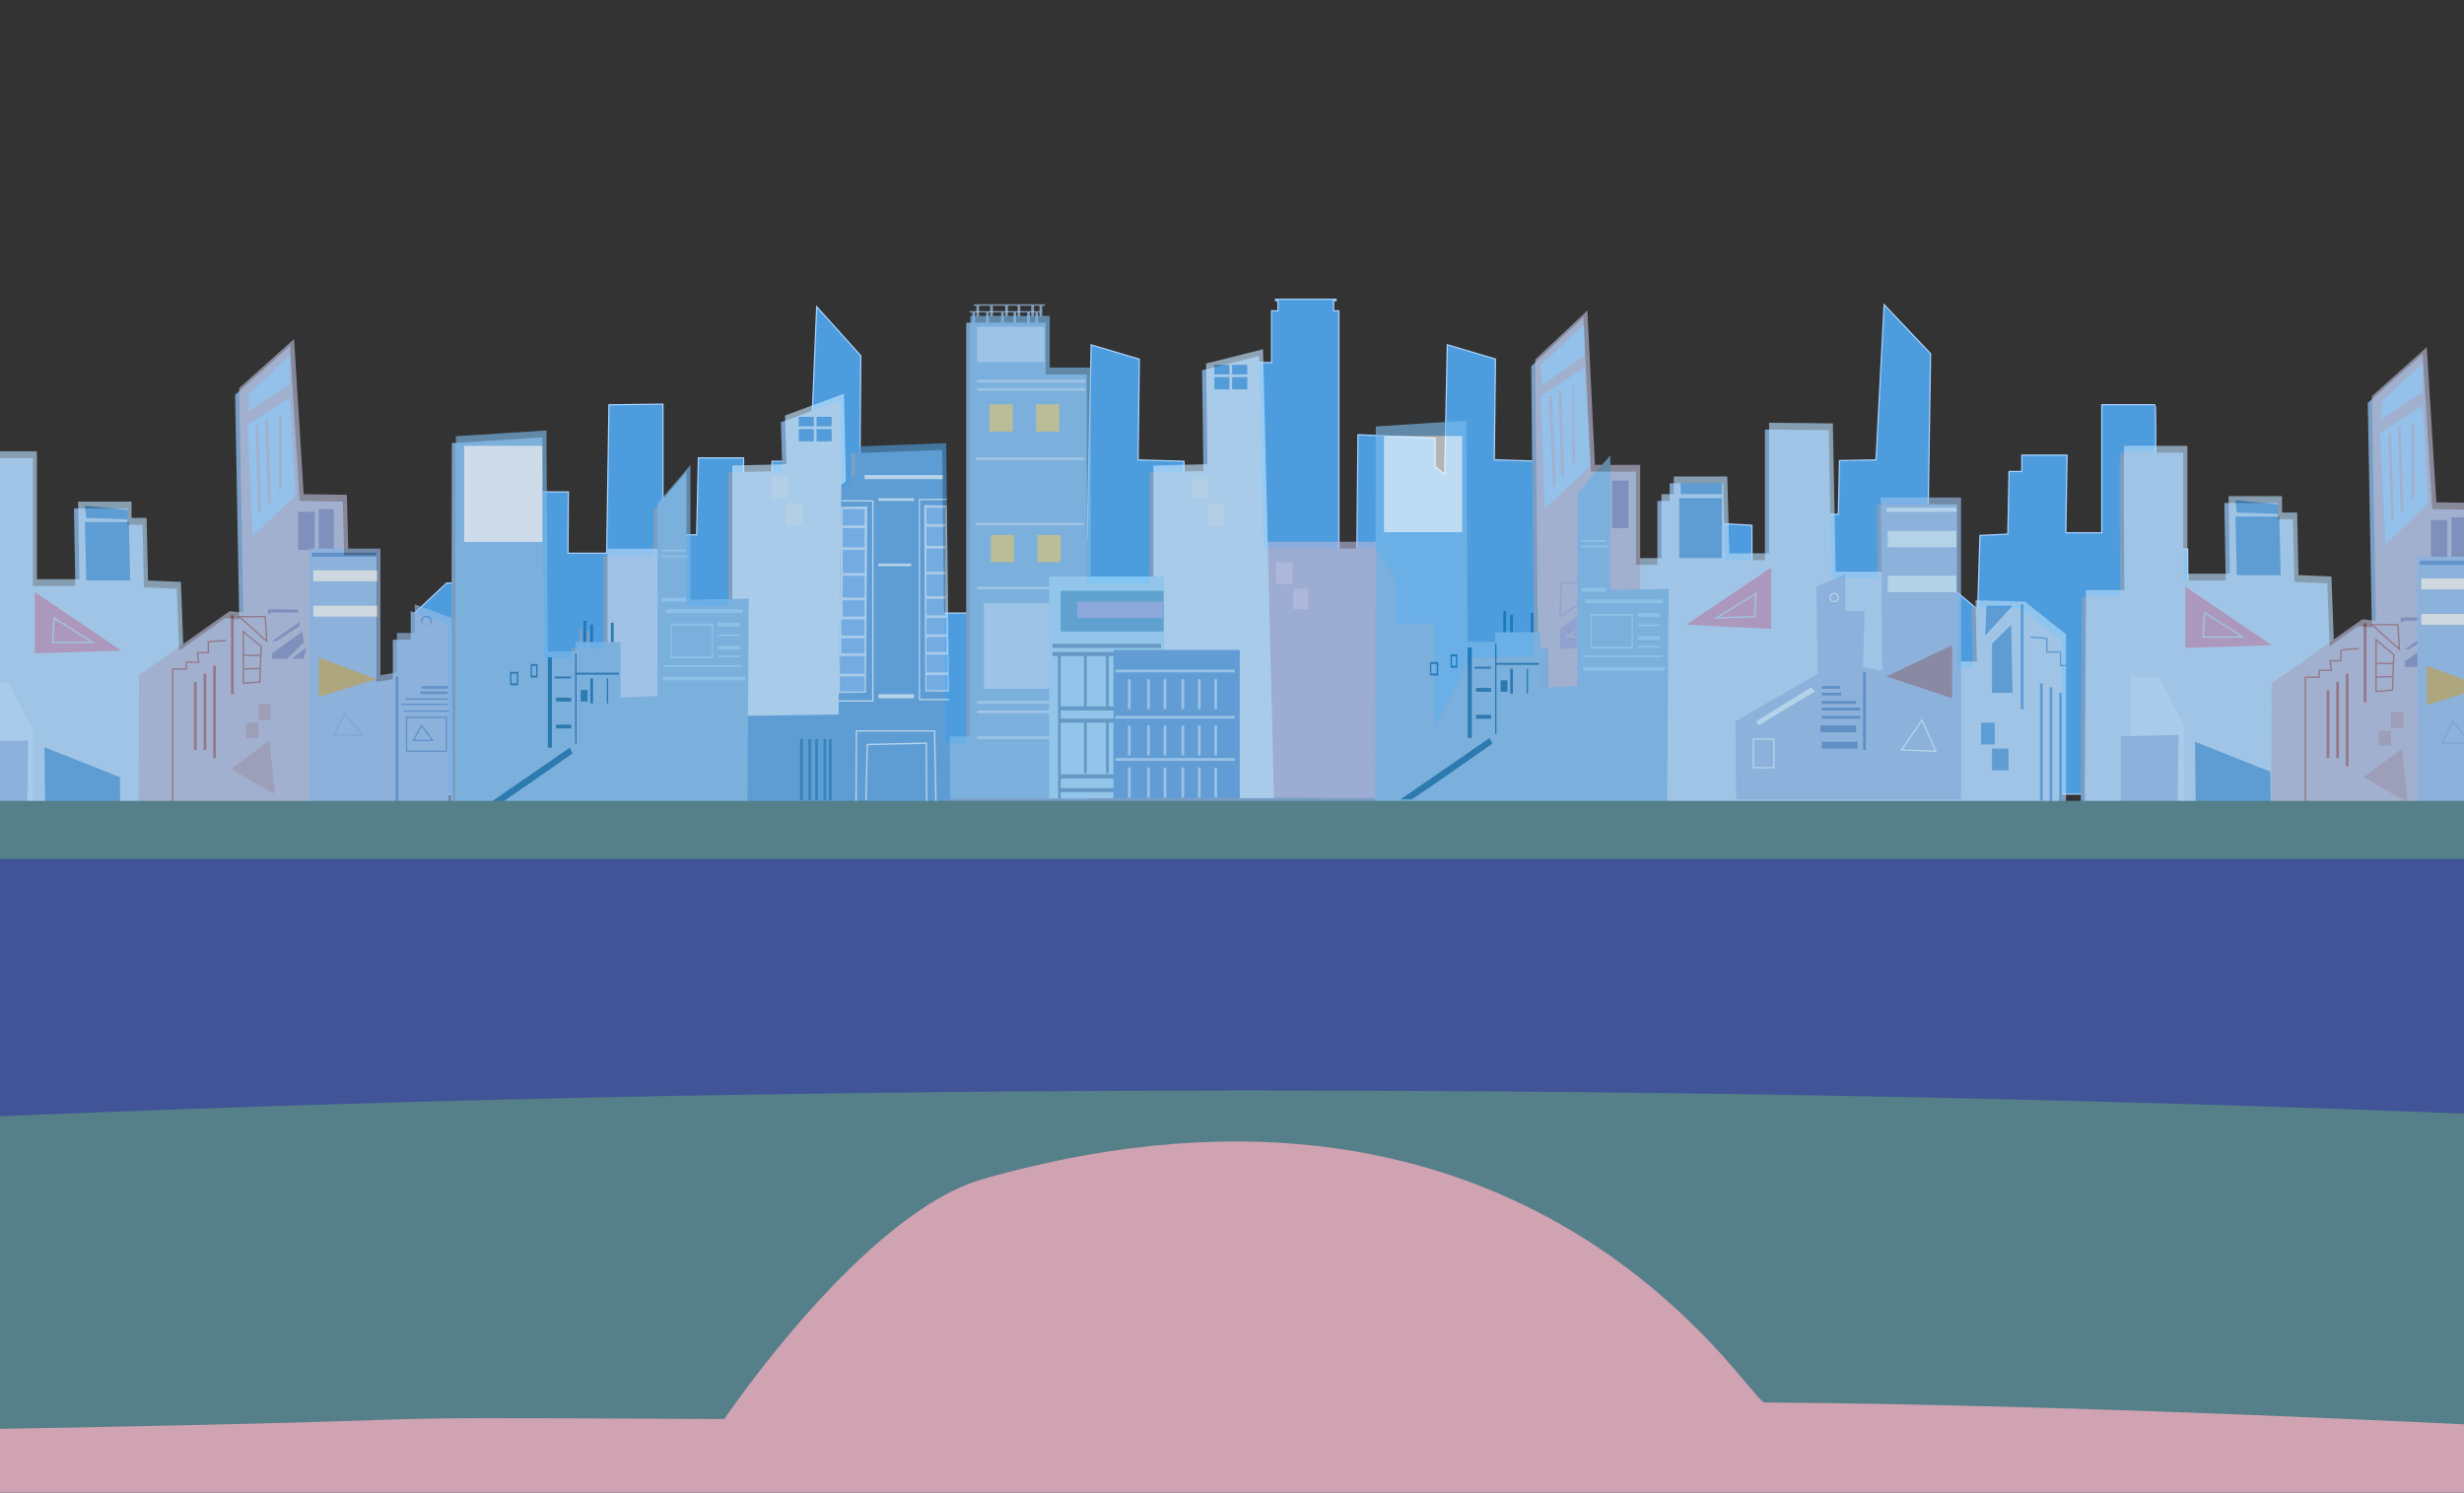 <svg id="圖層_1" data-name="圖層 1" xmlns="http://www.w3.org/2000/svg" xmlns:xlink="http://www.w3.org/1999/xlink" viewBox="0 0 2017 1222"><rect x="0" y="0" width="2017" height="1222" fill="#333333" stroke="none"/><defs><style>.cls-1{fill:none;}.cls-2{clip-path:url(#clip-path);}.cls-3,.cls-7{fill:#4d9cde;}.cls-3{stroke:#a8d3ff;stroke-miterlimit:10;}.cls-4{fill:#7a9ec3;}.cls-5{opacity:0.63;}.cls-6{fill:#b6dbf8;}.cls-8{fill:#c995b7;}.cls-9{fill:#c3e5ff;}.cls-10{fill:#96bde9;}.cls-11{fill:#b8bbd6;}.cls-12{fill:#a1d6ff;}.cls-13{fill:#9ea5d8;}.cls-14{fill:#8288b8;}.cls-15{fill:#b1b5dc;}.cls-16{fill:#c9c6e5;}.cls-17{fill:#7cb9ea;}.cls-18{fill:#b2dafb;}.cls-19{fill:#dfcf7d;}.cls-20{fill:#3d9ae6;}.cls-21{fill:#d5ecfa;}.cls-22{fill:#a0dcff;}.cls-23{fill:#51a5d6;}.cls-24{fill:#97ade6;}.cls-25{fill:#5996c6;}.cls-26{fill:#549bdd;}.cls-27{fill:#aad7fa;}.cls-28{fill:#7eb3eb;}.cls-29{fill:#aedafe;}.cls-30{fill:#d3f1fe;}.cls-31{fill:#d5f2fe;}.cls-32{fill:#d6f3ff;}.cls-33{fill:#917d90;}.cls-34{fill:#5086c5;}.cls-35{fill:#71b5f4;}.cls-36{fill:#1275b5;}.cls-37{fill:#b6d7fa;}.cls-38{fill:#7cbaeb;}.cls-39{fill:#fff;}.cls-40{fill:#0066a7;}.cls-41{fill:#98d4fa;}.cls-42{fill:#a36464;}.cls-43{fill:#b2a0b2;}.cls-44{fill:#558bcb;}.cls-45{fill:#fffbee;}.cls-46{fill:#83abdb;}.cls-47{fill:#cbab55;}.cls-48{fill:#4e77ff;opacity:0.49;}.cls-49{fill:#557f89;}.cls-50{fill:#cfa3b1;}</style><clipPath id="clip-path"><rect class="cls-1" x="-33.35" y="11.31" width="2082.56" height="1237.53"/></clipPath></defs><title>0122</title><g class="cls-2"><path class="cls-3" d="M337,504.13v146H646.69v-.44h.52v.43h170V650l68.4-.38v.49H996.71v-.56h15.67v.56h779.36v-.55h.48l-.54-12.91-.88-187.15h-26.6s1-118.14,0-118.14H1720.5V436.15h-29.45l1-63.53h-37V386h-10.45l-1,51.27-22.8,1.12-1.9,60.58L1587,472.37l-9.5,1.11,2.85-183.9-38-40.12-6.65,127.06-29.92.55-.92,44h-22.35V524.75l-11.4-2.23V490.2h-12.35V466.8l-24.59,10.68-.1-47.46-62.69-3.35-1,128.18h-19v-5.58h-5.7V537h-1.9v12.26H1341v-10h-1.9v10h-10v-54h-34.67V469l-22.8-22.3v78l-10.92-.15v-147l-37.52-1.11,1-82.48-39.42-11.7-2.19,106.13-7.78-6.39V358.67l-63.17-2.78-2.35,243H1096V254.47h-4.28v-8.36h1.9V245H1044.2v1.11h1.9v8.36h-5.22v42.36h-28.5V467.91H969.16V377.63l-37.52-1.11,1-82.48-39.42-11.7-3.25,157.71H812l-13.77,25.63V501.9h-26.6v85L746.9,529.77l-44.15-1.92,1.88-236.6-36.1-40.12-5.22,126.5H632v64.09H617.24V389.33h-8.55V374.85h-37l-1.43,63H542.68v-107l-44.17.56-1.9,121.48H464.93l.33-50.15H409.7V526.43H398.78l1-50.16-34.2,1.11Z"/><path class="cls-4" d="M1613.79,497l1.12,50.13H1602V412.9h-65.68l.48,60.71h-37.53L1497,352.19l-52.21-.56V458.57h-32.55l-1.69-62.94H1366.8v14.48h-10.11v52.36h-17.4V386.16h-37l-6.17-126.43-42.66,40.1,2.22,237-52.18,1.92-29.19,57.12v-85h-31.44V474.72l-16.28-25.62H1034.4l-3.85-157.62L984,303.17l1.12,82.44-44.34,1.11v90.79H889.66v-171H856V264.18H849.8v-8.35h2.25v-1.11H793.67v1.11h2.24v8.35h-5V608.4H774l-2.75-240.06-74.66,2.79v23.39l-7.43,5.16-1.6-71.8L639.25,345.7l1.17,39.91-44.35,1.11V495.91l-34.24.57V386.29l-26.94,31.48v37h-41v76.35H482.12V516.94h-2.25v14.17h-3.36V513.79h-2.25v17.32h-6.73V539H445.07L444,358l-74.1,4.73-.56,310.89H608.42l.07-11.14H774.58l0-2.79H889.66v-.55h149.87v-.49l80.85.38v.11h89.75v1.17h111.15v-2.17h.55l.07,12.69h366V524.85l-33.69-26.73ZM847.55,255.83v8.35h-4.49v-8.35Zm-6.73,0v8.35h-9v-8.35Zm-11.23,0v8.35h-7.86v-8.35Zm-10.1,0v8.35H809.38v-8.35Zm-21.33,0h9v8.35h-9Z"/><path class="cls-4" d="M336.17,500.35v23.39H321.58V556l-13.48,2.23V454.67H281.68l-1.08-44-35.37-.56-7.86-127-44.9,40.1L195.84,507l-11.23-1.11-38,26.82L144.75,482l-26.94-1.12-1.12-51.24H104.34V416.24H60.55l1.12,63.5H26.87V375H-24.77c-1.13,0,0,118.08,0,118.08H-56.21l-1,187.06-.63,12.9h.56v.55H152.61l-.37-10H367l-.56-172.1Z"/><path class="cls-4" d="M2092.05,518.17,2061.74,507v23.39h-14.6v32.31L2033.67,565V461.36h-6.21l-1.08-44L1991,416.8l-7.86-127-44.91,40.1,3.37,183.8-11.22-1.11L1907,529.09l-1.91-51.58-27-1.11-1.12-51.25h-12.35V411.78h-43.79l1.13,63.5h-34.81V370.57H1735.6c-1.12,0,0,118.08,0,118.08h-31.44l-1,187.05-.64,12.91h.56v.55h152.69v1.12h236.88Z"/><g class="cls-5"><path class="cls-6" d="M-54,688.05H156L148.1,476.4l-26.94-1.12L120,424H107.69V410.67H63.9L65,474.17H30.22V369.45H-21.42c-1.13,0,0,118.09,0,118.09H-52.86Z"/><polygon class="cls-7" points="70.64 475.28 106.56 475.28 105.44 427.38 69.51 427.38 70.64 475.28"/><polygon class="cls-7" points="70.64 424.04 104.32 425.15 104.32 417.36 69.51 414.01 70.64 424.04"/><polygon class="cls-8" points="44.76 506.9 43.72 525.41 73.78 525.41 44.76 506.9"/><path class="cls-8" d="M28.54,484.75v50.13l70.72-2.23Zm15.21,20.18L77.6,526.52H42.54Z"/><polygon class="cls-7" points="37.33 688.05 98.7 688.05 98.14 636.25 36.39 611.74 37.33 688.05"/><polygon class="cls-9" points="-16.37 558.27 -16.37 686.38 27.6 688.05 27.41 598.38 7.21 559.39 -16.37 558.27"/><polygon class="cls-10" points="-53.23 660.94 -24.23 660.76 -24.23 607.29 22.92 606.17 21.99 688.05 -54.54 687.49 -53.23 660.94"/><polygon class="cls-6" points="1415.62 453 1448.17 453 1448.17 346.06 1500.38 346.62 1502.62 468.04 1564.37 468.04 1578.97 541.56 1618.26 541.56 1617.14 491.43 1657.55 492.55 1691.23 519.28 1691.23 665.21 1325.24 665.21 1324.12 456.9 1360.04 456.9 1360.04 404.54 1370.15 404.54 1370.15 390.06 1413.93 390.06 1415.62 453"/><polygon class="cls-7" points="1691.23 545.46 1686.18 545.46 1686.18 534.32 1674.95 534.32 1674.95 523.14 1662 522.07 1662.09 520.96 1676.08 522.11 1676.08 533.21 1687.31 533.21 1687.31 544.35 1691.23 544.35 1691.23 545.46"/><polygon class="cls-7" points="1625 520.4 1647.45 495.89 1626.12 495.89 1625 520.4"/><polygon class="cls-7" points="1630.61 567.18 1647.45 567.18 1646.33 511.49 1630.61 527.08 1630.61 567.18"/><polygon class="cls-8" points="1380.25 511.49 1449.86 514.83 1449.86 464.7 1380.25 511.49"/><path class="cls-6" d="M1402.86,506.55l35.27-21.73-1.21,20.52Zm34-19.65L1407,505.28l28.81-1Z"/><rect class="cls-7" x="1375.76" y="395.63" width="33.68" height="8.91"/><rect class="cls-7" x="1374.64" y="407.89" width="34.8" height="49.01"/><rect class="cls-7" x="1621.63" y="591.69" width="11.23" height="17.82"/><rect class="cls-7" x="1630.61" y="612.86" width="13.47" height="17.82"/><rect class="cls-7" x="1654.19" y="494.78" width="2.25" height="85.78"/><rect class="cls-7" x="1685.62" y="567.18" width="2.25" height="95.8"/><rect class="cls-7" x="1677.76" y="562.73" width="2.25" height="95.8"/><rect class="cls-7" x="1669.9" y="559.39" width="2.25" height="95.8"/><polygon class="cls-11" points="1342.64 652.4 1342.64 380.59 1305.59 380.59 1299.42 254.16 1256.76 294.26 1260.12 652.96 1342.64 652.4"/><polygon class="cls-12" points="1262.37 315.43 1297.17 290.92 1297.17 265.3 1261.24 298.72 1262.37 315.43"/><polygon class="cls-12" points="1261.24 324.34 1264.61 416.8 1301.66 381.15 1297.17 300.94 1261.24 324.34"/><path class="cls-13" d="M1276.36,505.87l1.19-29.49,41.61,1.18Zm2.26-28.35-1,26.21,38-25.16Z"/><polygon class="cls-13" points="1276.96 514.83 1276.96 531.54 1320.75 528.2 1319.63 483.64 1276.96 514.83"/><polygon class="cls-11" points="1267.98 324.34 1270.23 324.34 1273.6 396.75 1271.35 398.97 1267.98 324.34"/><polygon class="cls-11" points="1275.84 319.88 1278.09 319.88 1280.33 388.95 1278.09 390.06 1275.84 319.88"/><path class="cls-11" d="M1287.07,316.54s1.12-1.11,1.12,0,1.12,62.38,1.12,62.38h-2.24Z"/><path class="cls-11" d="M1280.61,522.14,1310,502.73l2.44,18.2Zm28.47-17.49-24.54,16.23,26.59-1Z"/><rect class="cls-14" x="1303.91" y="396.75" width="12.35" height="36.76"/><rect class="cls-14" x="1319.63" y="393.4" width="13.47" height="38.99"/><rect class="cls-9" x="1123.72" y="505.36" width="53.89" height="148.16"/><polygon class="cls-15" points="1146.17 653.52 1146.17 469.15 1129.89 443.53 1034.46 443.53 1028.85 456.9 1028.85 652.96 1146.17 653.52"/><rect class="cls-16" x="1044.57" y="460.24" width="13.47" height="17.82"/><rect class="cls-16" x="1058.6" y="481.97" width="12.35" height="16.71"/><polygon class="cls-17" points="775.12 652.96 774 602.83 794.21 602.83 794.21 258.61 859.32 258.61 859.32 300.94 893 300.94 893 654.07 775.12 654.07 775.12 652.96"/><rect class="cls-18" x="799.82" y="267.53" width="55.01" height="28.96"/><rect class="cls-18" x="799.82" y="310.97" width="88.69" height="2.23"/><rect class="cls-18" x="799.82" y="317.65" width="88.69" height="2.23"/><rect class="cls-18" x="798.7" y="374.47" width="88.69" height="2.23"/><rect class="cls-18" x="798.7" y="427.94" width="88.69" height="2.23"/><rect class="cls-18" x="799.82" y="480.29" width="88.69" height="2.23"/><rect class="cls-18" x="799.82" y="573.87" width="88.69" height="2.23"/><rect class="cls-18" x="799.82" y="581.67" width="88.69" height="2.23"/><rect class="cls-18" x="799.82" y="602.83" width="88.69" height="2.23"/><polygon class="cls-18" points="797.01 249.15 797.01 250.26 799.26 250.26 799.26 259.17 801.5 259.17 801.5 250.26 810.49 250.26 810.49 259.17 812.73 259.17 812.73 250.26 822.84 250.26 822.84 259.17 825.08 259.17 825.08 250.26 832.94 250.26 832.94 259.17 835.19 259.17 835.19 250.26 844.17 250.26 844.17 259.17 846.41 259.17 846.41 250.26 850.9 250.26 850.9 259.17 853.15 259.17 853.15 250.26 855.39 250.26 855.39 249.15 797.01 249.15"/><rect class="cls-19" x="811.05" y="437.96" width="19.09" height="22.28"/><rect class="cls-19" x="849.22" y="437.96" width="19.09" height="22.28"/><rect class="cls-19" x="809.93" y="331.02" width="19.09" height="22.28"/><rect class="cls-19" x="848.1" y="331.02" width="19.09" height="22.28"/><rect class="cls-18" x="805.43" y="493.66" width="78.59" height="70.18"/><polygon class="cls-9" points="1033.9 285.91 1042.88 653.52 944.09 653.52 944.09 381.15 988.43 380.04 987.31 297.6 1033.9 285.91"/><rect class="cls-20" x="994.05" y="298.72" width="12.35" height="7.8"/><rect class="cls-20" x="1008.64" y="298.72" width="12.35" height="7.8"/><rect class="cls-20" x="994.05" y="308.74" width="12.35" height="10.03"/><rect class="cls-20" x="1008.64" y="308.74" width="12.35" height="10.03"/><rect class="cls-21" x="988.43" y="412.34" width="13.47" height="17.82"/><rect class="cls-21" x="976.08" y="390.06" width="13.47" height="17.82"/><polygon class="cls-9" points="690.87 322.31 698.22 653.52 599.42 653.52 599.42 381.15 643.77 380.04 642.6 340.13 690.87 322.31"/><rect class="cls-20" x="653.82" y="341.24" width="12.35" height="7.8"/><rect class="cls-20" x="668.42" y="341.24" width="12.35" height="7.8"/><rect class="cls-20" x="653.82" y="351.27" width="12.35" height="10.03"/><rect class="cls-20" x="668.42" y="351.27" width="12.35" height="10.03"/><rect class="cls-21" x="643.77" y="412.34" width="13.47" height="17.82"/><rect class="cls-21" x="631.42" y="390.06" width="13.47" height="17.82"/><rect class="cls-22" x="858.76" y="471.94" width="94.31" height="181.58"/><rect class="cls-23" x="868.31" y="483.64" width="84.2" height="33.42"/><rect class="cls-24" x="881.78" y="492.55" width="70.73" height="13.37"/><rect class="cls-25" x="861.57" y="527.08" width="88.69" height="3.34"/><path class="cls-25" d="M951.38,581.67v-3.35h-5.61V537.11h4.49v-3.35H861.57v3.35h4.49v117h2.25V648.5h82v-3.34h-82v-7.8h83.07V634H868.31V591.69h19.08v41.22h2.25V591.69h15.71v41.22h2.25V591.69h16.84v41.22h2.24V591.69h16.85v41.22h2.24V591.69h5.61v-3.34H868.31v-6.68Zm-7.85-44.56v41.21H926.68V537.11Zm-19.09,0v41.21H907.6V537.11Zm-19.09,0v41.21H889.64V537.11Zm-18,0v41.21H868.31V537.11Z"/><rect class="cls-26" x="911.53" y="532.09" width="103.29" height="121.42"/><rect class="cls-27" x="913.21" y="548.25" width="97.67" height="2.23"/><rect class="cls-27" x="923.32" y="556.04" width="2.25" height="24.51"/><rect class="cls-27" x="939.03" y="556.04" width="2.25" height="24.51"/><rect class="cls-27" x="952.51" y="556.04" width="2.25" height="24.51"/><rect class="cls-27" x="967.1" y="556.04" width="2.25" height="24.51"/><rect class="cls-27" x="980.57" y="556.04" width="2.25" height="24.51"/><rect class="cls-27" x="994.05" y="556.04" width="2.25" height="24.51"/><rect class="cls-27" x="913.21" y="586.12" width="97.67" height="2.23"/><rect class="cls-27" x="923.32" y="593.92" width="2.25" height="24.51"/><rect class="cls-27" x="939.03" y="593.92" width="2.25" height="24.51"/><rect class="cls-27" x="952.51" y="593.92" width="2.25" height="24.51"/><rect class="cls-27" x="967.1" y="593.92" width="2.25" height="24.51"/><rect class="cls-27" x="980.57" y="593.92" width="2.25" height="24.51"/><rect class="cls-27" x="994.05" y="593.92" width="2.25" height="24.51"/><rect class="cls-27" x="913.21" y="620.65" width="97.67" height="2.23"/><rect class="cls-27" x="923.32" y="628.45" width="2.25" height="24.51"/><rect class="cls-27" x="939.03" y="628.45" width="2.25" height="24.51"/><rect class="cls-27" x="952.51" y="628.45" width="2.25" height="24.51"/><rect class="cls-27" x="967.1" y="628.45" width="2.25" height="24.51"/><rect class="cls-27" x="980.57" y="628.45" width="2.25" height="24.51"/><rect class="cls-27" x="994.05" y="628.45" width="2.25" height="24.51"/><polygon class="cls-28" points="1165.26 653.52 1268.54 653.52 1267.42 530.98 1206.8 533.21 1166.38 612.3 1165.26 653.52"/><path class="cls-29" d="M1213.47,654.69c0-13.37,0-27.85,0-27.85L1226,626l-.14-12.5h40.42V619h14.59s.05-9.66,0-12.25h43.79v47.9Z"/><rect class="cls-30" x="1286.45" y="617.93" width="13.47" height="10.03"/><rect class="cls-30" x="1302.16" y="617.93" width="13.47" height="10.03"/><path class="cls-30" d="M1226.94,623.5v17.82h32.56V623.5ZM1256.13,638h-25.82V626.84h25.82Z"/><rect class="cls-31" x="1276.34" y="600.1" width="51.64" height="11.14"/><polygon class="cls-10" points="1421.23 654.63 1605.35 654.63 1605.35 407.33 1539.67 407.33 1540.79 549.36 1525.08 546.02 1526.2 500.35 1510.48 500.35 1510.48 470.27 1486.9 480.29 1488.03 551.59 1420.67 590.58 1421.23 654.63"/><path class="cls-32" d="M1585.45,615.68l-30-1.19,18-26.17Zm-27.9-2.23,26.16,1-10.47-23.88Z"/><polygon class="cls-33" points="1544.16 553.82 1598.05 571.64 1598.05 528.2 1544.16 553.82"/><rect class="cls-32" x="1544.16" y="415.68" width="57.26" height="3.34"/><rect class="cls-32" x="1545.28" y="434.62" width="56.13" height="13.37"/><rect class="cls-32" x="1545.28" y="471.38" width="56.13" height="13.37"/><rect class="cls-34" x="1525.08" y="550.47" width="2.25" height="63.5"/><rect class="cls-34" x="1491.4" y="561.61" width="14.59" height="2.23"/><rect class="cls-34" x="1491.4" y="567.18" width="15.72" height="2.23"/><rect class="cls-34" x="1491.4" y="573.87" width="28.07" height="2.23"/><rect class="cls-34" x="1491.4" y="579.44" width="31.44" height="2.23"/><rect class="cls-34" x="1491.4" y="586.12" width="31.44" height="2.23"/><path class="cls-32" d="M1501.5,493.1a3.9,3.9,0,1,1,3.93-3.89A3.91,3.91,0,0,1,1501.5,493.1Zm0-6.68a2.79,2.79,0,1,0,2.81,2.79A2.8,2.8,0,0,0,1501.5,486.42Z"/><path class="cls-32" d="M1439.75,593.92c1.13-1.11,46-27.85,46-27.85l-3.37-3.34-44.9,27.85Z"/><path class="cls-32" d="M1452.66,629h-18V604.5h18Zm-16.84-1.11h15.72V605.62h-15.72Z"/><rect class="cls-34" x="1490.27" y="593.92" width="29.19" height="5.57"/><rect class="cls-34" x="1491.4" y="607.29" width="29.19" height="5.57"/><polygon class="cls-7" points="605.03 656.86 777.93 656.86 774.56 362.77 699.9 365.56 699.9 388.95 688.67 396.75 686.43 585.01 606.72 586.12 605.03 656.86"/><rect class="cls-32" x="707.76" y="388.95" width="63.99" height="3.34"/><rect class="cls-32" x="718.99" y="407.89" width="29.19" height="2.23"/><rect class="cls-32" x="718.99" y="461.36" width="26.94" height="2.23"/><rect class="cls-32" x="718.99" y="568.3" width="29.19" height="3.34"/><polygon class="cls-32" points="715.06 574.42 686.43 574.42 686.43 573.31 713.94 573.31 713.94 410.67 688.6 410.46 688.61 409.35 715.06 409.56 715.06 574.42"/><polygon class="cls-9" points="688.49 414.94 710.01 414.57 708.88 567.18 686.43 567.37 688.49 414.94"/><rect class="cls-35" x="689.8" y="416.8" width="17.96" height="13.37"/><rect class="cls-35" x="689.8" y="432.39" width="17.96" height="15.6"/><rect class="cls-35" x="689.8" y="450.22" width="17.96" height="18.94"/><rect class="cls-35" x="689.8" y="471.38" width="17.96" height="17.82"/><rect class="cls-35" x="689.8" y="491.43" width="17.96" height="13.37"/><rect class="cls-35" x="688.68" y="507.03" width="19.09" height="13.37"/><rect class="cls-35" x="688.68" y="522.63" width="19.09" height="12.25"/><rect class="cls-35" x="687.55" y="537.11" width="20.21" height="14.48"/><rect class="cls-35" x="687.55" y="553.82" width="20.21" height="12.25"/><polygon class="cls-32" points="752.11 573.31 776.81 573.31 776.81 572.2 753.08 572.2 753.08 409.55 774.93 409.35 774.93 408.23 752.11 408.45 752.11 573.31"/><polygon class="cls-9" points="775.03 413.83 756.47 413.46 757.43 566.07 776.81 566.26 775.03 413.83"/><rect class="cls-35" x="758.4" y="415.68" width="15.5" height="13.37" transform="translate(1532.3 844.74) rotate(-180)"/><rect class="cls-35" x="758.4" y="431.28" width="15.5" height="15.6" transform="translate(1532.3 878.15) rotate(-180)"/><rect class="cls-35" x="758.4" y="449.1" width="15.5" height="18.94" transform="translate(1532.3 917.14) rotate(-180)"/><rect class="cls-35" x="758.4" y="470.27" width="15.5" height="17.82" transform="translate(1532.3 958.36) rotate(-180)"/><rect class="cls-35" x="758.4" y="490.32" width="15.5" height="13.37" transform="translate(1532.3 994.01) rotate(-180)"/><rect class="cls-35" x="758.4" y="505.92" width="16.47" height="13.37" transform="translate(1533.27 1025.2) rotate(-180)"/><rect class="cls-35" x="758.4" y="521.51" width="16.47" height="12.25" transform="translate(1533.27 1055.28) rotate(-180)"/><rect class="cls-35" x="758.4" y="535.99" width="17.43" height="14.48" transform="translate(1534.24 1086.47) rotate(-180)"/><rect class="cls-35" x="758.4" y="552.7" width="17.43" height="12.25" transform="translate(1534.24 1117.66) rotate(-180)"/><polygon class="cls-32" points="765.58 656.87 764.47 598.93 701.58 598.93 701.3 656.86 700.18 656.86 700.47 597.82 765.57 597.82 766.7 656.85 765.58 656.87"/><polygon class="cls-32" points="758 656.86 757.72 608.97 710.55 610.06 709.45 655.2 708.32 655.17 709.46 608.97 758.84 607.83 759.12 656.86 758 656.86"/><rect class="cls-36" x="654.99" y="605.06" width="2.25" height="50.13"/><rect class="cls-36" x="661.73" y="605.06" width="2.25" height="50.13"/><rect class="cls-36" x="667.34" y="605.06" width="2.25" height="50.13"/><rect class="cls-36" x="674.08" y="605.06" width="2.25" height="50.13"/><rect class="cls-36" x="678.57" y="605.06" width="2.25" height="50.13"/><rect class="cls-37" x="497.26" y="449.19" width="42.66" height="130.65"/><polygon class="cls-38" points="372.64 668 611.77 668 612.89 490.12 565.18 490.91 565.18 380.72 538.24 412.2 538.24 569.62 507.92 571.19 507.92 525.54 470.87 525.54 470.87 533.41 448.42 533.41 447.3 352.38 373.2 357.11 372.64 668"/><rect class="cls-39" x="379.94" y="364.98" width="63.99" height="78.71"/><path class="cls-40" d="M424.28,561h-6.73v-11h6.73Zm-5.61-1.58h4.49v-7.87h-4.49Z"/><path class="cls-40" d="M440,554.66h-5.61v-11H440Zm-4.49-1.57h3.37v-7.87h-3.37Z"/><rect class="cls-40" x="500.06" y="509.8" width="2.25" height="15.74"/><rect class="cls-40" x="483.22" y="511.37" width="2.25" height="14.17"/><rect class="cls-40" x="477.61" y="508.22" width="2.25" height="17.32"/><rect class="cls-41" x="541.6" y="449.98" width="20.21" height="1.57"/><rect class="cls-41" x="541.6" y="454.7" width="21.33" height="1.57"/><rect class="cls-41" x="541.6" y="489.33" width="20.21" height="3.15"/><rect class="cls-41" x="544.97" y="498.78" width="62.87" height="3.15"/><path class="cls-41" d="M583.7,538.92H548.9V510.58h34.8ZM550,537.34h32.56V512.16H550Z"/><rect class="cls-41" x="587.63" y="509.8" width="17.96" height="3.15"/><rect class="cls-41" x="587.63" y="519.24" width="17.96" height="1.57"/><rect class="cls-41" x="587.63" y="528.69" width="17.96" height="3.15"/><rect class="cls-41" x="587.63" y="536.56" width="17.96" height="1.57"/><rect class="cls-41" x="542.73" y="544.43" width="65.12" height="1.57"/><rect class="cls-41" x="542.73" y="553.87" width="67.36" height="3.15"/><rect class="cls-40" x="454.03" y="553.87" width="13.47" height="1.57"/><rect class="cls-40" x="470.87" y="550.72" width="35.93" height="1.57"/><rect class="cls-40" x="470.87" y="534.98" width="1.12" height="73.98"/><rect class="cls-40" x="483.22" y="555.45" width="2.25" height="20.46"/><rect class="cls-40" x="496.7" y="555.45" width="1.12" height="20.46"/><rect class="cls-40" x="475.36" y="564.89" width="5.61" height="9.44"/><rect class="cls-40" x="448.42" y="538.13" width="3.37" height="73.98"/><path class="cls-40" d="M402.39,662.49c1.12,0,66.24-45.65,66.24-45.65l-2.25-4.72-73,50.37Z"/><rect class="cls-40" x="455.16" y="571.19" width="12.35" height="3.15"/><rect class="cls-40" x="455.16" y="593.23" width="12.35" height="3.15"/><polygon class="cls-38" points="1125.64 660 1364.77 660 1365.89 482.12 1318.18 482.91 1318.18 372.72 1291.23 404.2 1291.23 561.62 1260.92 563.19 1260.92 517.54 1223.87 517.54 1223.87 525.41 1201.42 525.41 1200.3 344.38 1126.2 349.11 1125.64 660"/><rect class="cls-39" x="1132.94" y="356.98" width="63.99" height="78.71"/><path class="cls-40" d="M1177.28,553h-6.73v-11h6.73Zm-5.61-1.58h4.49v-7.87h-4.49Z"/><path class="cls-40" d="M1193,546.66h-5.61v-11H1193Zm-4.49-1.57h3.37v-7.87h-3.37Z"/><rect class="cls-40" x="1253.06" y="501.8" width="2.25" height="15.74"/><rect class="cls-40" x="1236.22" y="503.37" width="2.25" height="14.17"/><rect class="cls-40" x="1230.61" y="500.22" width="2.25" height="17.32"/><rect class="cls-41" x="1294.6" y="441.98" width="20.21" height="1.57"/><rect class="cls-41" x="1294.6" y="446.7" width="21.33" height="1.57"/><rect class="cls-41" x="1294.6" y="481.33" width="20.21" height="3.15"/><rect class="cls-41" x="1297.97" y="490.78" width="62.87" height="3.15"/><path class="cls-41" d="M1336.7,530.92h-34.8V502.58h34.8ZM1303,529.34h32.56V504.16H1303Z"/><rect class="cls-41" x="1340.63" y="501.8" width="17.96" height="3.15"/><rect class="cls-41" x="1340.63" y="511.24" width="17.96" height="1.57"/><rect class="cls-41" x="1340.63" y="520.69" width="17.96" height="3.15"/><rect class="cls-41" x="1340.63" y="528.56" width="17.96" height="1.57"/><rect class="cls-41" x="1295.73" y="536.43" width="65.12" height="1.57"/><rect class="cls-41" x="1295.73" y="545.87" width="67.36" height="3.15"/><rect class="cls-40" x="1207.03" y="545.87" width="13.47" height="1.57"/><rect class="cls-40" x="1223.87" y="542.72" width="35.93" height="1.57"/><rect class="cls-40" x="1223.87" y="526.98" width="1.12" height="73.98"/><rect class="cls-40" x="1236.22" y="547.45" width="2.25" height="20.46"/><rect class="cls-40" x="1249.7" y="547.45" width="1.12" height="20.46"/><rect class="cls-40" x="1228.36" y="556.89" width="5.61" height="9.44"/><rect class="cls-40" x="1201.42" y="530.13" width="3.37" height="73.98"/><path class="cls-40" d="M1155.39,654.49c1.12,0,66.24-45.65,66.24-45.65l-2.25-4.72-73,50.37Z"/><rect class="cls-40" x="1208.16" y="563.19" width="12.35" height="3.15"/><rect class="cls-40" x="1208.16" y="585.23" width="12.35" height="3.15"/><polygon class="cls-11" points="113.3 678.02 290.68 678.02 283.95 405.1 248.58 404.54 240.72 277.55 195.82 317.65 199.18 501.46 187.96 500.35 113.86 552.7 113.3 678.02"/><polygon class="cls-12" points="203.68 336.59 237.35 314.31 237.35 290.92 203.68 322.11 203.68 336.59"/><path class="cls-12" d="M237.36,325.45l-34.81,22.28L207,439.08l34.81-33.42Zm-25.83,94.69-2.24-71.29,2.24-1.12,2.25,71.3Zm7.86-7.8-2.24-69.06s2.24-1.12,2.24,0,2.25,68,2.25,68Zm11.23-12.25-2.25,2.23V339.93h2.25Z"/><path class="cls-42" d="M217.68,504.24H194.35l24.56,21.93Zm-20.4,1.12h19.34l1,18.18Z"/><path class="cls-42" d="M198.62,547.13h0l0,.56V560l14.58-1.2,1.14-29.46v-.27l-15.73-13.21Zm13.92-.45-12.79.42V536.93l13.16.26Zm-12.79,12.1V548.21l12.75-.41-.39,10Zm13.46-29.22-.25,6.51-13.21-.25V518.26Z"/><polygon class="cls-42" points="141.93 669.11 140.8 669.11 140.8 547.13 152.03 547.13 152.03 541.56 162.05 541.56 160.93 533.76 169.99 533.76 169.99 524.89 185.11 523.74 185.19 524.85 171.12 525.93 171.12 534.88 162.22 534.88 163.34 542.68 153.15 542.68 153.15 548.25 141.93 548.25 141.93 669.11"/><rect class="cls-43" x="211.53" y="576.1" width="10.1" height="13.37"/><rect class="cls-43" x="201.43" y="591.69" width="10.1" height="12.25"/><rect class="cls-14" x="244.09" y="419.03" width="13.47" height="31.19"/><rect class="cls-14" x="260.93" y="416.8" width="12.35" height="40.1"/><rect class="cls-42" x="189.08" y="503.69" width="2.25" height="64.61"/><rect class="cls-42" x="174.48" y="544.9" width="2.25" height="75.75"/><rect class="cls-42" x="166.63" y="551.59" width="2.25" height="62.38"/><rect class="cls-42" x="158.77" y="558.27" width="2.25" height="55.7"/><path class="cls-43" d="M189.08,629.57s35.93,21.16,35.93,20-4.49-43.45-4.49-43.45Z"/><polyline class="cls-14" points="248.58 524.85 247.46 517.05 222.76 534.88 222.76 539.34 235.11 539.34 248.58 525.97"/><polygon class="cls-14" points="222.76 524.85 226.13 524.85 245.21 512.6 245.21 509.26 222.76 524.85"/><path class="cls-14" d="M219.39,502.57h2.25v-1.11h22.45v-2.23s-24.7-1.11-24.7,0Z"/><polygon class="cls-14" points="238.48 539.34 248.58 539.34 250.83 530.42 238.48 539.34"/><polygon class="cls-10" points="253.63 678.02 370.39 678.02 369.83 505.92 339.52 494.78 339.52 518.17 324.93 518.17 324.93 550.47 311.45 552.7 311.45 449.1 253.07 449.1 253.63 678.02"/><rect class="cls-44" x="255.32" y="452.45" width="52.77" height="3.34"/><rect class="cls-45" x="256.44" y="466.93" width="52.77" height="8.91"/><rect class="cls-45" x="256.44" y="495.89" width="52.77" height="8.91"/><rect class="cls-44" x="345.13" y="561.61" width="21.33" height="2.23"/><rect class="cls-44" x="344.01" y="566.07" width="22.45" height="2.23"/><rect class="cls-44" x="331.66" y="571.64" width="34.8" height="1.11"/><rect class="cls-44" x="328.29" y="576.1" width="38.17" height="1.11"/><rect class="cls-44" x="330.54" y="581.67" width="37.05" height="1.11"/><rect class="cls-44" x="323.8" y="553.82" width="2.25" height="122.54"/><path class="cls-44" d="M365.9,615.64H332.22v-29H365.9Zm-32.55-1.11h31.43V587.79H333.35Z"/><path class="cls-44" d="M349.06,512c-2.47,0-4.49-1.75-4.49-3.9s2-3.9,4.49-3.9,4.49,1.75,4.49,3.9S351.54,512,349.06,512Zm0-6.68c-1.85,0-3.37,1.25-3.37,2.78a3.43,3.43,0,1,0,3.37-2.78Z"/><path class="cls-46" d="M298,602.27H272.37l9.78-19.4Zm-23.85-1.11h21.49l-13.3-16.24Z"/><path class="cls-44" d="M355.22,606.73H337.45l7.62-13.85Zm-15.88-1.11H353L345.2,595Z"/><polygon class="cls-47" points="260.93 570.53 308.08 556.04 260.93 538.22 260.93 570.53"/><path class="cls-6" d="M1706.39,683.59h209.94l-7.86-211.65-26.94-1.11-1.12-51.25h-12.35V406.22h-43.79l1.13,63.49h-34.81V365H1739c-1.12,0,0,118.08,0,118.08h-31.44Z"/><polygon class="cls-7" points="1831.01 470.83 1866.93 470.83 1865.81 422.93 1829.89 422.93 1831.01 470.83"/><polygon class="cls-7" points="1831.01 419.58 1864.69 420.7 1864.69 412.9 1829.89 409.56 1831.01 419.58"/><polygon class="cls-8" points="1805.13 502.44 1804.1 520.95 1834.15 520.95 1805.13 502.44"/><path class="cls-8" d="M1788.91,480.29v50.13l70.73-2.22Zm15.21,20.18,33.85,21.6h-35.06Z"/><polygon class="cls-7" points="1797.7 683.59 1859.08 683.59 1858.51 631.79 1796.77 607.29 1797.7 683.59"/><polygon class="cls-9" points="1744 553.82 1744 681.92 1787.97 683.59 1787.79 593.92 1767.58 554.93 1744 553.82"/><polygon class="cls-10" points="1707.14 656.49 1736.14 656.3 1736.14 602.83 1783.3 601.72 1782.36 683.59 1705.83 683.04 1707.14 656.49"/><polygon class="cls-11" points="1859.08 684.71 2036.46 684.71 2029.72 411.79 1994.36 411.23 1986.5 284.24 1941.59 324.34 1944.96 508.14 1933.73 507.03 1859.64 559.39 1859.08 684.71"/><polygon class="cls-12" points="1949.45 343.28 1983.13 321 1983.13 297.6 1949.45 328.79 1949.45 343.28"/><path class="cls-12" d="M1983.13,332.14l-34.8,22.28,4.49,91.34,34.8-33.42Zm-25.82,94.68-2.24-71.29,2.24-1.11,2.25,71.29Zm7.86-7.79L1962.92,350s2.25-1.11,2.25,0,2.25,68,2.25,68Zm11.23-12.26-2.25,2.23V346.62h2.25Z"/><path class="cls-42" d="M1963.45,510.93h-23.32l24.55,21.92ZM1943.06,512h19.33l1,18.18Z"/><path class="cls-42" d="M1944.4,553.82h0l0,.55v12.3l14.58-1.2,1.14-29.46v-.27l-15.73-13.2Zm13.92-.45-12.8.41V543.62l13.17.25Zm-12.8,12.1V554.89l12.76-.41-.39,10ZM1959,536.24l-.26,6.52-13.21-.26V524.94Z"/><polygon class="cls-42" points="1887.7 675.8 1886.58 675.8 1886.58 553.82 1897.81 553.82 1897.81 548.25 1907.83 548.25 1906.7 540.45 1915.77 540.45 1915.77 531.58 1930.88 530.42 1930.97 531.53 1916.89 532.61 1916.89 541.56 1908 541.56 1909.12 549.36 1898.93 549.36 1898.93 554.93 1887.7 554.93 1887.7 675.8"/><rect class="cls-43" x="1957.31" y="582.78" width="10.1" height="13.37"/><rect class="cls-43" x="1947.21" y="598.38" width="10.1" height="12.25"/><rect class="cls-14" x="1989.87" y="425.71" width="13.47" height="31.19"/><rect class="cls-14" x="2006.71" y="423.48" width="12.35" height="40.1"/><rect class="cls-42" x="1934.86" y="510.37" width="2.25" height="64.61"/><rect class="cls-42" x="1920.26" y="551.59" width="2.25" height="75.75"/><rect class="cls-42" x="1912.4" y="558.27" width="2.25" height="62.38"/><rect class="cls-42" x="1904.54" y="564.96" width="2.25" height="55.7"/><path class="cls-43" d="M1934.86,636.25s35.92,21.17,35.92,20-4.49-43.44-4.49-43.44Z"/><polyline class="cls-14" points="1994.36 531.54 1993.24 523.74 1968.54 541.56 1968.54 546.02 1980.89 546.02 1994.36 532.65"/><polygon class="cls-14" points="1968.54 531.54 1971.91 531.54 1990.99 519.28 1990.99 515.94 1968.54 531.54"/><path class="cls-14" d="M1965.17,509.26h2.25v-1.12h22.45v-2.22s-24.7-1.12-24.7,0Z"/><polygon class="cls-14" points="1984.26 546.02 1994.36 546.02 1996.61 537.11 1984.26 546.02"/><polygon class="cls-10" points="1979.2 684.71 2095.96 684.71 2095.4 512.6 2065.09 501.46 2065.09 524.85 2050.49 524.85 2050.49 557.16 2037.02 559.39 2037.02 455.79 1978.64 455.79 1979.2 684.71"/><rect class="cls-44" x="1980.89" y="459.13" width="52.77" height="3.34"/><rect class="cls-45" x="1982.01" y="473.61" width="52.77" height="8.91"/><rect class="cls-45" x="1982.01" y="502.57" width="52.77" height="8.91"/><path class="cls-46" d="M2023.61,609h-25.67l9.78-19.4Zm-23.85-1.12h21.49l-13.31-16.24Z"/><polygon class="cls-47" points="1986.5 577.21 2033.65 562.73 1986.5 544.9 1986.5 577.21"/></g><rect class="cls-48" x="-56.97" y="683.86" width="2170.65" height="436.76"/><path class="cls-49" d="M2277.36,924c-90-5.29-1200.1-67.58-2491.58,0h-2l-9.34.57v307.59H2280V924Z"/><path class="cls-50" d="M2132.68,1171.36c-34.32-.6-380.52-20.92-688.33-23.19-12.3-.09-189.85-310.34-639.43-183-98.38,27.87-212,196.59-212,196.59h0c-405.57-2.2-102.33.4-691.5,9.59h-1.78l-8.36.15v82.08H2135v-82.23Z"/><rect class="cls-49" x="-79.01" y="655.66" width="2174.97" height="47.51"/></g><rect class="cls-1" x="-48" y="4" width="2115" height="1292" rx="12" ry="12"/><rect class="cls-1" x="-43.81" y="16.53" width="2103.49" height="1246.93"/></svg>